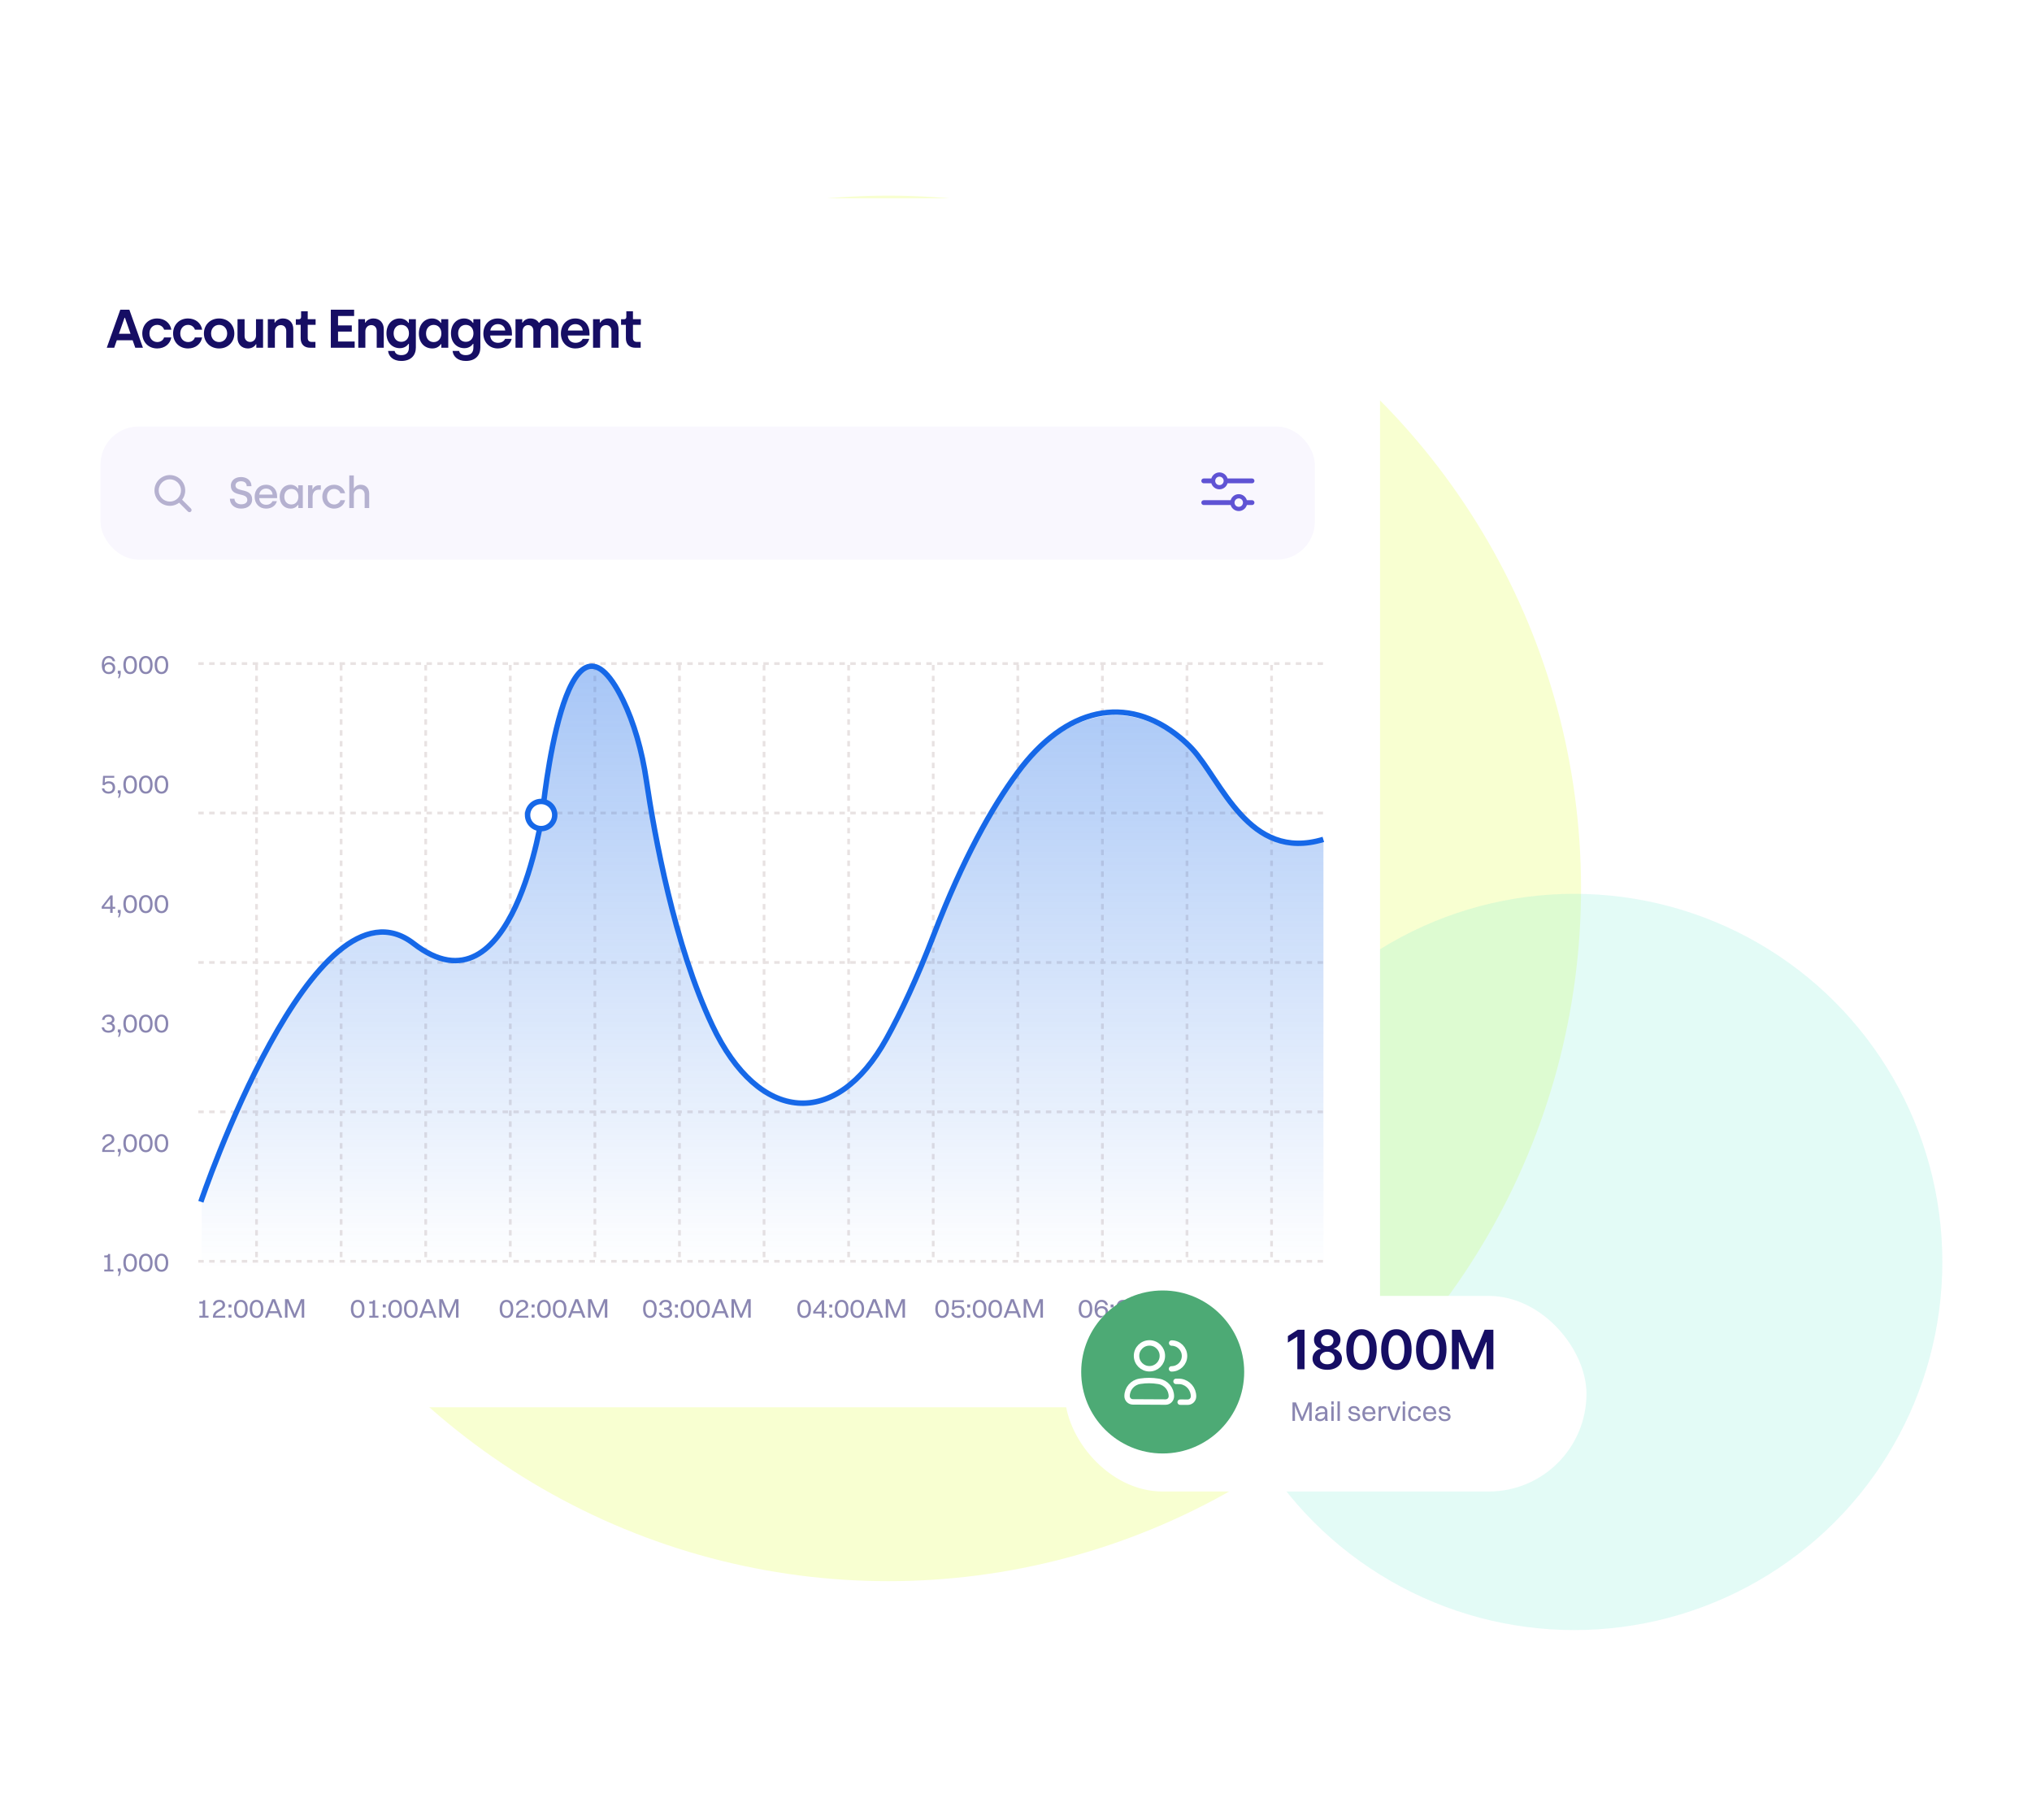 <svg width="748" height="670" viewBox="0 0 748 670" fill="none" xmlns="http://www.w3.org/2000/svg">
<g filter="url(#filter0_f_1_2435)">
<circle cx="255" cy="255" r="255" transform="matrix(-1 0 0 1 582 72)" fill="#DBFF00" fill-opacity="0.18"/>
</g>
<g opacity="0.2" filter="url(#filter1_f_1_2435)">
<circle cx="135.5" cy="135.5" r="135.5" transform="matrix(-1 0 0 1 715 329)" fill="#75E9D4"/>
</g>
<rect x="13" y="73" width="495" height="445" rx="28" fill="white"/>
<path d="M39.3 128L44.28 114H47.62L52.62 128H49.8L48.82 125.24H43L42.04 128H39.3ZM43.78 122.86H48.06L46 116.96H45.84L43.78 122.86ZM57.875 128.26C54.575 128.26 52.375 125.84 52.375 122.74C52.375 119.64 54.575 117.22 57.875 117.22C60.575 117.22 62.675 118.88 63.075 121.36H60.415C60.095 120.32 59.115 119.58 57.895 119.58C56.135 119.58 55.015 120.98 55.015 122.74C55.015 124.56 56.195 125.9 57.915 125.9C59.115 125.9 60.095 125.22 60.395 124.2H63.055C62.655 126.64 60.575 128.26 57.875 128.26ZM69.218 128.26C65.918 128.26 63.718 125.84 63.718 122.74C63.718 119.64 65.918 117.22 69.218 117.22C71.918 117.22 74.018 118.88 74.418 121.36H71.758C71.438 120.32 70.458 119.58 69.238 119.58C67.478 119.58 66.358 120.98 66.358 122.74C66.358 124.56 67.538 125.9 69.258 125.9C70.458 125.9 71.438 125.22 71.738 124.2H74.398C73.998 126.64 71.918 128.26 69.218 128.26ZM80.662 128.26C77.362 128.26 75.062 125.88 75.062 122.74C75.062 119.62 77.342 117.22 80.662 117.22C83.962 117.22 86.262 119.62 86.262 122.74C86.262 125.86 83.942 128.26 80.662 128.26ZM80.662 125.9C82.382 125.9 83.622 124.58 83.622 122.74C83.622 120.92 82.382 119.58 80.662 119.58C78.922 119.58 77.702 120.92 77.702 122.74C77.702 124.6 78.942 125.9 80.662 125.9ZM91.254 128.26C88.894 128.26 87.434 126.6 87.434 124.36V117.48H90.034V123.7C90.034 124.98 90.874 125.86 92.074 125.86C93.334 125.86 94.234 124.84 94.234 123.52V117.48H96.834V128H94.354V126.72H94.194C93.774 127.5 92.734 128.26 91.254 128.26ZM98.585 128V117.48H101.065V118.76H101.205C101.625 117.98 102.665 117.22 104.165 117.22C106.525 117.22 107.965 118.88 107.965 121.12V128H105.365V121.8C105.365 120.52 104.545 119.66 103.345 119.66C102.085 119.66 101.185 120.66 101.185 121.98V128H98.585ZM114.177 128C111.997 128 110.677 126.76 110.677 124.5V119.56H108.897V117.5H110.077C110.537 117.5 110.837 117.2 110.837 116.7V114.58H113.277V117.48H116.177V119.56H113.277V124.4C113.277 125.28 113.717 125.84 114.717 125.84H116.117V128H114.177ZM121.779 128V114H130.359V116.3H124.439V119.78H129.499V122.06H124.439V125.7H130.559V128H121.779ZM131.89 128V117.48H134.37V118.76H134.51C134.93 117.98 135.97 117.22 137.47 117.22C139.83 117.22 141.27 118.88 141.27 121.12V128H138.67V121.8C138.67 120.52 137.85 119.66 136.65 119.66C135.39 119.66 134.49 120.66 134.49 121.98V128H131.89ZM147.721 132.86C144.681 132.86 143.041 131.14 142.861 129.18H145.261C145.461 130.12 146.301 130.72 147.721 130.72C149.601 130.72 150.521 129.72 150.521 127.92V126.56H150.361C150.061 127.04 149.081 128.16 147.201 128.16C144.361 128.16 142.261 126.04 142.261 122.7C142.261 119.38 144.321 117.22 147.121 117.22C148.981 117.22 150.021 118.32 150.341 118.84H150.501V117.48H153.081V127.92C153.081 130.78 151.281 132.86 147.721 132.86ZM147.721 125.82C149.461 125.82 150.541 124.48 150.541 122.7C150.541 120.74 149.341 119.58 147.701 119.58C146.041 119.58 144.901 120.84 144.901 122.7C144.901 124.62 146.041 125.82 147.721 125.82ZM159.151 128.26C156.211 128.26 154.191 126.06 154.191 122.8C154.191 119.5 156.191 117.22 159.071 117.22C160.891 117.22 161.911 118.3 162.271 118.84H162.411V117.48H165.011V128H162.451V126.66H162.311C162.011 127.1 161.071 128.26 159.151 128.26ZM159.651 125.92C161.391 125.92 162.471 124.52 162.471 122.76C162.471 120.78 161.271 119.58 159.631 119.58C157.971 119.58 156.831 120.9 156.831 122.76C156.831 124.66 157.971 125.92 159.651 125.92ZM171.464 132.86C168.424 132.86 166.784 131.14 166.604 129.18H169.004C169.204 130.12 170.044 130.72 171.464 130.72C173.344 130.72 174.264 129.72 174.264 127.92V126.56H174.104C173.804 127.04 172.824 128.16 170.944 128.16C168.104 128.16 166.004 126.04 166.004 122.7C166.004 119.38 168.064 117.22 170.864 117.22C172.724 117.22 173.764 118.32 174.084 118.84H174.244V117.48H176.824V127.92C176.824 130.78 175.024 132.86 171.464 132.86ZM171.464 125.82C173.204 125.82 174.284 124.48 174.284 122.7C174.284 120.74 173.084 119.58 171.444 119.58C169.784 119.58 168.644 120.84 168.644 122.7C168.644 124.62 169.784 125.82 171.464 125.82ZM183.233 128.26C180.133 128.26 177.933 125.94 177.933 122.8C177.933 119.48 180.153 117.22 183.233 117.22C186.613 117.22 188.453 119.72 188.453 122.68V123.5H180.453C180.533 125.1 181.633 126.18 183.313 126.18C184.593 126.18 185.573 125.58 185.933 124.72H188.353C187.833 126.86 185.953 128.26 183.233 128.26ZM180.493 121.66H185.973C185.853 120.24 184.753 119.3 183.233 119.3C181.773 119.3 180.653 120.34 180.493 121.66ZM189.761 128V117.48H192.241V118.76H192.381C192.841 117.96 193.801 117.22 195.241 117.22C196.681 117.22 197.761 117.84 198.361 118.82H198.521C199.241 117.72 200.281 117.22 201.641 117.22C203.961 117.22 205.481 118.8 205.481 121.02V128H202.881V121.92C202.881 120.48 202.221 119.66 200.981 119.66C199.801 119.66 198.941 120.56 198.941 121.98V128H196.341V121.76C196.341 120.48 195.581 119.66 194.381 119.66C193.221 119.66 192.361 120.62 192.361 121.96V128H189.761ZM211.78 128.26C208.68 128.26 206.48 125.94 206.48 122.8C206.48 119.48 208.7 117.22 211.78 117.22C215.16 117.22 217 119.72 217 122.68V123.5H209C209.08 125.1 210.18 126.18 211.86 126.18C213.14 126.18 214.12 125.58 214.48 124.72H216.9C216.38 126.86 214.5 128.26 211.78 128.26ZM209.04 121.66H214.52C214.4 120.24 213.3 119.3 211.78 119.3C210.32 119.3 209.2 120.34 209.04 121.66ZM218.308 128V117.48H220.788V118.76H220.928C221.348 117.98 222.388 117.22 223.888 117.22C226.248 117.22 227.688 118.88 227.688 121.12V128H225.088V121.8C225.088 120.52 224.268 119.66 223.068 119.66C221.808 119.66 220.908 120.66 220.908 121.98V128H218.308ZM233.899 128C231.719 128 230.399 126.76 230.399 124.5V119.56H228.619V117.5H229.799C230.259 117.5 230.559 117.2 230.559 116.7V114.58H232.999V117.48H235.899V119.56H232.999V124.4C232.999 125.28 233.439 125.84 234.439 125.84H235.839V128H233.899Z" fill="#160E64"/>
<rect x="37" y="157" width="447" height="49" rx="14" fill="#F9F7FE"/>
<path opacity="0.3" d="M88.752 187.208C86.352 187.208 84.624 185.72 84.624 183.56H86.304C86.32 184.712 87.264 185.624 88.816 185.624C90.144 185.624 91.04 185.016 91.04 184.008C91.04 180.984 84.976 183.224 84.976 178.712C84.976 177.016 86.352 175.592 88.72 175.592C90.624 175.592 92.528 176.616 92.56 178.952H90.816C90.816 177.848 90.064 177.144 88.704 177.144C87.328 177.144 86.688 177.88 86.688 178.68C86.688 181.384 92.816 179.352 92.816 183.88C92.816 185.752 91.328 187.208 88.752 187.208ZM97.944 187.208C95.432 187.208 93.736 185.352 93.736 182.84C93.736 180.184 95.528 178.424 97.912 178.424C100.52 178.424 102.008 180.344 102.008 182.728V183.352H95.416C95.48 184.808 96.456 185.8 97.992 185.8C99.048 185.8 99.96 185.288 100.296 184.472H101.928C101.496 186.088 100.008 187.208 97.944 187.208ZM95.448 182.056H100.344C100.232 180.648 99.208 179.832 97.912 179.832C96.632 179.832 95.576 180.744 95.448 182.056ZM107.018 187.208C104.618 187.208 102.954 185.432 102.954 182.84C102.954 180.248 104.602 178.424 106.938 178.424C108.538 178.424 109.402 179.416 109.674 179.848H109.786V178.632H111.466V187H109.818V185.816H109.722C109.498 186.136 108.682 187.208 107.018 187.208ZM107.258 185.688C108.858 185.688 109.834 184.408 109.834 182.824C109.834 181.016 108.714 179.96 107.242 179.96C105.722 179.96 104.666 181.144 104.666 182.824C104.666 184.568 105.722 185.688 107.258 185.688ZM113.39 187V178.632H115.006V180.088H115.118C115.374 179.416 116.174 178.616 117.358 178.616H118.094V180.248H117.31C115.886 180.248 115.07 181.32 115.07 182.872V187H113.39ZM122.994 187.208C120.402 187.208 118.642 185.288 118.642 182.824C118.642 180.344 120.434 178.424 122.978 178.424C124.962 178.424 126.642 179.64 127.026 181.56H125.298C125.01 180.6 124.098 179.96 122.994 179.96C121.41 179.96 120.37 181.208 120.37 182.824C120.37 184.472 121.458 185.688 123.026 185.688C124.098 185.688 125.026 185.048 125.314 184.104H127.026C126.658 186.024 124.962 187.208 122.994 187.208ZM128.578 187V175H130.242V179.752H130.354C130.706 179.064 131.57 178.424 132.818 178.424C134.722 178.424 135.906 179.816 135.906 181.624V187H134.226V181.944C134.226 180.776 133.378 179.992 132.322 179.992C131.186 179.992 130.258 180.856 130.258 182.04V187H128.578Z" fill="#160E64"/>
<g opacity="0.3">
<path d="M62.523 174.859C63.577 174.859 64.61 175.153 65.505 175.708C66.401 176.263 67.124 177.056 67.594 177.999C68.064 178.942 68.261 179.998 68.163 181.047C68.066 182.096 67.678 183.097 67.043 183.938L70.302 187.198C70.445 187.345 70.523 187.542 70.522 187.747C70.52 187.952 70.438 188.148 70.293 188.293C70.148 188.438 69.952 188.52 69.747 188.522C69.542 188.523 69.345 188.445 69.198 188.302L65.938 185.043C65.221 185.584 64.385 185.948 63.501 186.103C62.616 186.258 61.707 186.2 60.849 185.934C59.99 185.669 59.208 185.203 58.565 184.575C57.923 183.947 57.439 183.176 57.153 182.324C56.868 181.472 56.789 180.565 56.923 179.677C57.057 178.788 57.401 177.945 57.926 177.216C58.45 176.486 59.141 175.892 59.94 175.483C60.74 175.073 61.625 174.859 62.523 174.859ZM62.523 176.422C61.436 176.422 60.392 176.854 59.623 177.623C58.854 178.392 58.422 179.436 58.422 180.523C58.422 181.611 58.854 182.654 59.623 183.424C60.392 184.193 61.436 184.625 62.523 184.625C63.611 184.625 64.654 184.193 65.424 183.424C66.193 182.654 66.625 181.611 66.625 180.523C66.625 179.436 66.193 178.392 65.424 177.623C64.654 176.854 63.611 176.422 62.523 176.422Z" fill="#160E64"/>
</g>
<path d="M455.998 181.891C456.669 181.891 457.321 182.107 457.858 182.507C458.395 182.908 458.789 183.471 458.981 184.113H460.887C461.123 184.113 461.349 184.206 461.516 184.373C461.683 184.54 461.776 184.766 461.776 185.002C461.776 185.237 461.683 185.464 461.516 185.63C461.349 185.797 461.123 185.891 460.887 185.891H458.981C458.789 186.532 458.395 187.095 457.858 187.495C457.32 187.895 456.668 188.111 455.998 188.111C455.329 188.111 454.677 187.895 454.139 187.495C453.602 187.095 453.208 186.532 453.016 185.891H443.11C442.874 185.891 442.648 185.797 442.481 185.63C442.314 185.464 442.221 185.237 442.221 185.002C442.221 184.766 442.314 184.54 442.481 184.373C442.648 184.206 442.874 184.113 443.11 184.113H453.016C453.208 183.471 453.602 182.908 454.139 182.507C454.676 182.107 455.328 181.891 455.998 181.891ZM455.998 183.446C455.586 183.446 455.19 183.61 454.899 183.902C454.607 184.194 454.443 184.589 454.443 185.002C454.443 185.414 454.607 185.81 454.899 186.102C455.19 186.393 455.586 186.557 455.998 186.557C456.411 186.557 456.807 186.393 457.098 186.102C457.39 185.81 457.554 185.414 457.554 185.002C457.554 184.589 457.39 184.194 457.098 183.902C456.807 183.61 456.411 183.446 455.998 183.446ZM448.887 173.891C449.557 173.891 450.21 174.107 450.747 174.507C451.284 174.908 451.678 175.471 451.87 176.113H460.887C461.123 176.113 461.349 176.206 461.516 176.373C461.683 176.54 461.776 176.766 461.776 177.002C461.776 177.237 461.683 177.464 461.516 177.63C461.349 177.797 461.123 177.891 460.887 177.891H451.87C451.678 178.532 451.284 179.095 450.746 179.495C450.209 179.895 449.557 180.111 448.887 180.111C448.218 180.111 447.566 179.895 447.028 179.495C446.491 179.095 446.097 178.532 445.905 177.891H443.11C442.874 177.891 442.648 177.797 442.481 177.63C442.314 177.464 442.221 177.237 442.221 177.002C442.221 176.766 442.314 176.54 442.481 176.373C442.648 176.206 442.874 176.113 443.11 176.113H445.905C446.097 175.471 446.491 174.908 447.028 174.507C447.565 174.107 448.217 173.891 448.887 173.891ZM448.887 175.446C448.475 175.446 448.079 175.61 447.787 175.902C447.496 176.194 447.332 176.589 447.332 177.002C447.332 177.414 447.496 177.81 447.787 178.102C448.079 178.393 448.475 178.557 448.887 178.557C449.3 178.557 449.696 178.393 449.987 178.102C450.279 177.81 450.443 177.414 450.443 177.002C450.443 176.589 450.279 176.194 449.987 175.902C449.696 175.61 449.3 175.446 448.887 175.446Z" fill="#5F53D4"/>
<line x1="73" y1="464.254" x2="488" y2="464.254" stroke="#E8E2E2" stroke-dasharray="2 2"/>
<line x1="73" y1="409.254" x2="488" y2="409.254" stroke="#E8E2E2" stroke-dasharray="2 2"/>
<line x1="73" y1="354.254" x2="488" y2="354.254" stroke="#E8E2E2" stroke-dasharray="2 2"/>
<line x1="73" y1="299.254" x2="488" y2="299.254" stroke="#E8E2E2" stroke-dasharray="2 2"/>
<line x1="73" y1="244.254" x2="488" y2="244.254" stroke="#E8E2E2" stroke-dasharray="2 2"/>
<line x1="94.428" y1="244.754" x2="94.428" y2="462.754" stroke="#E8E2E2" stroke-dasharray="2 2"/>
<line x1="125.566" y1="244.754" x2="125.566" y2="462.754" stroke="#E8E2E2" stroke-dasharray="2 2"/>
<line x1="156.705" y1="244.754" x2="156.705" y2="462.754" stroke="#E8E2E2" stroke-dasharray="2 2"/>
<line x1="187.842" y1="244.754" x2="187.842" y2="462.754" stroke="#E8E2E2" stroke-dasharray="2 2"/>
<line x1="218.98" y1="244.754" x2="218.98" y2="462.754" stroke="#E8E2E2" stroke-dasharray="2 2"/>
<line x1="250.117" y1="244.754" x2="250.117" y2="462.754" stroke="#E8E2E2" stroke-dasharray="2 2"/>
<line x1="281.256" y1="244.754" x2="281.256" y2="462.754" stroke="#E8E2E2" stroke-dasharray="2 2"/>
<line x1="312.393" y1="244.754" x2="312.393" y2="462.754" stroke="#E8E2E2" stroke-dasharray="2 2"/>
<line x1="343.531" y1="244.754" x2="343.531" y2="462.754" stroke="#E8E2E2" stroke-dasharray="2 2"/>
<line x1="374.668" y1="244.754" x2="374.668" y2="462.754" stroke="#E8E2E2" stroke-dasharray="2 2"/>
<line x1="405.807" y1="244.754" x2="405.807" y2="462.754" stroke="#E8E2E2" stroke-dasharray="2 2"/>
<line x1="436.943" y1="244.754" x2="436.943" y2="462.754" stroke="#E8E2E2" stroke-dasharray="2 2"/>
<line x1="468.082" y1="244.754" x2="468.082" y2="462.754" stroke="#E8E2E2" stroke-dasharray="2 2"/>
<path d="M487.171 309.349C459.695 317.532 449.704 288.024 438.88 276.54C437.44 275.033 435.961 273.673 434.449 272.467C414.734 256.539 392.261 261.619 374.635 285.216C365.225 297.818 354.632 316.351 343.967 343.609C337.649 359.759 331.75 372.069 326.491 381.444C307.97 414.391 279.531 412.373 262.373 376.677C248.392 347.582 241.074 307.606 238.146 288.135C236.523 277.157 233.561 267.128 229.519 258.923C207.388 213.998 199.945 299.502 199.945 299.502C199.945 299.502 189.121 374.961 152.487 347.073C115.853 319.185 74.227 440.573 74.227 440.573V467.148H280.706H487.185L487.171 309.349Z" fill="url(#paint0_linear_1_2435)"/>
<path d="M73.939 442.355C73.939 442.355 115.594 318.946 152.247 347.294C188.9 375.642 199.733 298.951 199.733 298.951C199.733 298.951 207.943 214.036 229.324 257.694C233.369 266.036 236.333 276.233 237.957 287.394C240.887 307.19 248.204 347.833 262.198 377.414C279.366 413.705 307.823 415.757 326.355 382.261C331.63 372.729 337.533 360.213 343.841 343.794C354.513 316.081 365.112 297.238 374.527 284.427C392.164 260.435 414.651 255.271 434.377 271.464C435.89 272.691 437.37 274.073 438.811 275.606C449.641 287.281 459.638 317.298 487.131 308.962" stroke="#1668E8" stroke-width="2" stroke-miterlimit="10"/>
<circle cx="199.207" cy="300" r="5" fill="white" stroke="#1668E8" stroke-width="2"/>
<path d="M42.42 245.93C42.42 247.3 41.42 248.12 40.06 248.12C40.05 248.12 40.05 248.12 40.04 248.12H40.03C38.51 248.11 37.47 247.09 37.47 244.79C37.47 242.64 38.43 241.45 40.05 241.45C41.25 241.45 42.09 242.14 42.4 243.38H41.5C41.27 242.61 40.74 242.21 40.02 242.21C38.9 242.21 38.29 243.12 38.29 244.76C38.66 244.13 39.33 243.78 40.12 243.78C41.49 243.78 42.42 244.58 42.42 245.93ZM40.04 247.36C40.93 247.36 41.52 246.86 41.52 245.96C41.52 245.07 40.91 244.54 40.04 244.54C39.14 244.54 38.55 245.06 38.55 245.97C38.55 246.84 39.15 247.36 40.04 247.36ZM43.362 248V246.92H44.442V247.5C44.442 248.43 44.292 249 43.942 249.65H43.442C43.672 249.05 43.802 248.62 43.802 248H43.362ZM47.917 248.12C46.327 248.12 45.407 246.88 45.407 244.79C45.407 242.64 46.347 241.45 47.917 241.45C49.497 241.45 50.417 242.69 50.417 244.79C50.417 246.94 49.477 248.12 47.917 248.12ZM47.917 247.36C48.947 247.36 49.517 246.44 49.517 244.79C49.517 243.15 48.937 242.21 47.917 242.21C46.877 242.21 46.307 243.12 46.307 244.79C46.307 246.41 46.887 247.36 47.917 247.36ZM53.679 248.12C52.089 248.12 51.169 246.88 51.169 244.79C51.169 242.64 52.109 241.45 53.679 241.45C55.259 241.45 56.179 242.69 56.179 244.79C56.179 246.94 55.239 248.12 53.679 248.12ZM53.679 247.36C54.709 247.36 55.279 246.44 55.279 244.79C55.279 243.15 54.699 242.21 53.679 242.21C52.639 242.21 52.069 243.12 52.069 244.79C52.069 246.41 52.649 247.36 53.679 247.36ZM59.441 248.12C57.85 248.12 56.931 246.88 56.931 244.79C56.931 242.64 57.87 241.45 59.441 241.45C61.02 241.45 61.941 242.69 61.941 244.79C61.941 246.94 61.001 248.12 59.441 248.12ZM59.441 247.36C60.471 247.36 61.041 246.44 61.041 244.79C61.041 243.15 60.461 242.21 59.441 242.21C58.401 242.21 57.831 243.12 57.831 244.79C57.831 246.41 58.41 247.36 59.441 247.36ZM42.36 289.86C42.36 291.18 41.54 292.12 39.97 292.12C38.53 292.12 37.67 291.4 37.5 290.19H38.38C38.49 290.91 39.01 291.36 39.96 291.36C40.97 291.36 41.48 290.8 41.48 289.87C41.48 289.12 41.12 288.34 39.96 288.34C39.2 288.34 38.78 288.66 38.54 289.02L37.75 288.94L37.95 285.57H42.06V286.27H38.65L38.54 288.09C38.91 287.79 39.37 287.58 40.03 287.58C41.73 287.58 42.36 288.66 42.36 289.86ZM43.362 292V290.92H44.442V291.5C44.442 292.43 44.292 293 43.942 293.65H43.442C43.672 293.05 43.802 292.62 43.802 292H43.362ZM47.917 292.12C46.327 292.12 45.407 290.88 45.407 288.79C45.407 286.64 46.347 285.45 47.917 285.45C49.497 285.45 50.417 286.69 50.417 288.79C50.417 290.94 49.477 292.12 47.917 292.12ZM47.917 291.36C48.947 291.36 49.517 290.44 49.517 288.79C49.517 287.15 48.937 286.21 47.917 286.21C46.877 286.21 46.307 287.12 46.307 288.79C46.307 290.41 46.887 291.36 47.917 291.36ZM53.679 292.12C52.089 292.12 51.169 290.88 51.169 288.79C51.169 286.64 52.109 285.45 53.679 285.45C55.259 285.45 56.179 286.69 56.179 288.79C56.179 290.94 55.239 292.12 53.679 292.12ZM53.679 291.36C54.709 291.36 55.279 290.44 55.279 288.79C55.279 287.15 54.699 286.21 53.679 286.21C52.639 286.21 52.069 287.12 52.069 288.79C52.069 290.41 52.649 291.36 53.679 291.36ZM59.441 292.12C57.85 292.12 56.931 290.88 56.931 288.79C56.931 286.64 57.87 285.45 59.441 285.45C61.02 285.45 61.941 286.69 61.941 288.79C61.941 290.94 61.001 292.12 59.441 292.12ZM59.441 291.36C60.471 291.36 61.041 290.44 61.041 288.79C61.041 287.15 60.461 286.21 59.441 286.21C58.401 286.21 57.831 287.12 57.831 288.79C57.831 290.41 58.41 291.36 59.441 291.36ZM41.47 336H40.57V334.49H37.44V333.69L40.66 329.57H41.47V333.79H42.41V334.49H41.47V336ZM38.27 333.79H40.57V330.76L38.27 333.79ZM43.362 336V334.92H44.442V335.5C44.442 336.43 44.292 337 43.942 337.65H43.442C43.672 337.05 43.802 336.62 43.802 336H43.362ZM47.917 336.12C46.327 336.12 45.407 334.88 45.407 332.79C45.407 330.64 46.347 329.45 47.917 329.45C49.497 329.45 50.417 330.69 50.417 332.79C50.417 334.94 49.477 336.12 47.917 336.12ZM47.917 335.36C48.947 335.36 49.517 334.44 49.517 332.79C49.517 331.15 48.937 330.21 47.917 330.21C46.877 330.21 46.307 331.12 46.307 332.79C46.307 334.41 46.887 335.36 47.917 335.36ZM53.679 336.12C52.089 336.12 51.169 334.88 51.169 332.79C51.169 330.64 52.109 329.45 53.679 329.45C55.259 329.45 56.179 330.69 56.179 332.79C56.179 334.94 55.239 336.12 53.679 336.12ZM53.679 335.36C54.709 335.36 55.279 334.44 55.279 332.79C55.279 331.15 54.699 330.21 53.679 330.21C52.639 330.21 52.069 331.12 52.069 332.79C52.069 334.41 52.649 335.36 53.679 335.36ZM59.441 336.12C57.85 336.12 56.931 334.88 56.931 332.79C56.931 330.64 57.87 329.45 59.441 329.45C61.02 329.45 61.941 330.69 61.941 332.79C61.941 334.94 61.001 336.12 59.441 336.12ZM59.441 335.36C60.471 335.36 61.041 334.44 61.041 332.79C61.041 331.15 60.461 330.21 59.441 330.21C58.401 330.21 57.831 331.12 57.831 332.79C57.831 334.41 58.41 335.36 59.441 335.36ZM42.32 378.21C42.32 379.3 41.5 380.12 39.91 380.12C38.48 380.12 37.59 379.38 37.41 378.15H38.31C38.43 378.89 38.93 379.36 39.9 379.36C40.9 379.36 41.42 378.92 41.42 378.17C41.42 377.62 41.13 377.03 39.62 377.03H39.36V376.33H39.57C41 376.33 41.23 375.74 41.23 375.29C41.23 374.61 40.78 374.21 39.92 374.21C39.02 374.21 38.56 374.66 38.44 375.4H37.55C37.72 374.19 38.55 373.45 39.93 373.45C41.38 373.45 42.13 374.23 42.13 375.28C42.13 375.88 41.87 376.35 41.2 376.63C42.03 376.94 42.32 377.52 42.32 378.21ZM43.362 380V378.92H44.442V379.5C44.442 380.43 44.292 381 43.942 381.65H43.442C43.672 381.05 43.802 380.62 43.802 380H43.362ZM47.917 380.12C46.327 380.12 45.407 378.88 45.407 376.79C45.407 374.64 46.347 373.45 47.917 373.45C49.497 373.45 50.417 374.69 50.417 376.79C50.417 378.94 49.477 380.12 47.917 380.12ZM47.917 379.36C48.947 379.36 49.517 378.44 49.517 376.79C49.517 375.15 48.937 374.21 47.917 374.21C46.877 374.21 46.307 375.12 46.307 376.79C46.307 378.41 46.887 379.36 47.917 379.36ZM53.679 380.12C52.089 380.12 51.169 378.88 51.169 376.79C51.169 374.64 52.109 373.45 53.679 373.45C55.259 373.45 56.179 374.69 56.179 376.79C56.179 378.94 55.239 380.12 53.679 380.12ZM53.679 379.36C54.709 379.36 55.279 378.44 55.279 376.79C55.279 375.15 54.699 374.21 53.679 374.21C52.639 374.21 52.069 375.12 52.069 376.79C52.069 378.41 52.649 379.36 53.679 379.36ZM59.441 380.12C57.85 380.12 56.931 378.88 56.931 376.79C56.931 374.64 57.87 373.45 59.441 373.45C61.02 373.45 61.941 374.69 61.941 376.79C61.941 378.94 61.001 380.12 59.441 380.12ZM59.441 379.36C60.471 379.36 61.041 378.44 61.041 376.79C61.041 375.15 60.461 374.21 59.441 374.21C58.401 374.21 57.831 375.12 57.831 376.79C57.831 378.41 58.41 379.36 59.441 379.36ZM37.62 424V423.76C37.62 420.87 41.18 421.11 41.18 419.38C41.18 418.65 40.75 418.21 39.95 418.21C39.07 418.21 38.64 418.66 38.52 419.4H37.61C37.78 418.19 38.59 417.45 39.96 417.45C41.36 417.45 42.08 418.28 42.08 419.37C42.08 421.45 38.9 421.43 38.53 423.3H42.15V424H37.62ZM43.362 424V422.92H44.442V423.5C44.442 424.43 44.292 425 43.942 425.65H43.442C43.672 425.05 43.802 424.62 43.802 424H43.362ZM47.917 424.12C46.327 424.12 45.407 422.88 45.407 420.79C45.407 418.64 46.347 417.45 47.917 417.45C49.497 417.45 50.417 418.69 50.417 420.79C50.417 422.94 49.477 424.12 47.917 424.12ZM47.917 423.36C48.947 423.36 49.517 422.44 49.517 420.79C49.517 419.15 48.937 418.21 47.917 418.21C46.877 418.21 46.307 419.12 46.307 420.79C46.307 422.41 46.887 423.36 47.917 423.36ZM53.679 424.12C52.089 424.12 51.169 422.88 51.169 420.79C51.169 418.64 52.109 417.45 53.679 417.45C55.259 417.45 56.179 418.69 56.179 420.79C56.179 422.94 55.239 424.12 53.679 424.12ZM53.679 423.36C54.709 423.36 55.279 422.44 55.279 420.79C55.279 419.15 54.699 418.21 53.679 418.21C52.639 418.21 52.069 419.12 52.069 420.79C52.069 422.41 52.649 423.36 53.679 423.36ZM59.441 424.12C57.85 424.12 56.931 422.88 56.931 420.79C56.931 418.64 57.87 417.45 59.441 417.45C61.02 417.45 61.941 418.69 61.941 420.79C61.941 422.94 61.001 424.12 59.441 424.12ZM59.441 423.36C60.471 423.36 61.041 422.44 61.041 420.79C61.041 419.15 60.461 418.21 59.441 418.21C58.401 418.21 57.831 419.12 57.831 420.79C57.831 422.41 58.41 423.36 59.441 423.36ZM38.38 468V467.3H39.61V462.8H38.38V462.1H39.11C39.63 462.1 39.76 461.98 39.76 461.69V461.57H40.53V467.3H41.76V468H38.38ZM43.362 468V466.92H44.442V467.5C44.442 468.43 44.292 469 43.942 469.65H43.442C43.672 469.05 43.802 468.62 43.802 468H43.362ZM47.917 468.12C46.327 468.12 45.407 466.88 45.407 464.79C45.407 462.64 46.347 461.45 47.917 461.45C49.497 461.45 50.417 462.69 50.417 464.79C50.417 466.94 49.477 468.12 47.917 468.12ZM47.917 467.36C48.947 467.36 49.517 466.44 49.517 464.79C49.517 463.15 48.937 462.21 47.917 462.21C46.877 462.21 46.307 463.12 46.307 464.79C46.307 466.41 46.887 467.36 47.917 467.36ZM53.679 468.12C52.089 468.12 51.169 466.88 51.169 464.79C51.169 462.64 52.109 461.45 53.679 461.45C55.259 461.45 56.179 462.69 56.179 464.79C56.179 466.94 55.239 468.12 53.679 468.12ZM53.679 467.36C54.709 467.36 55.279 466.44 55.279 464.79C55.279 463.15 54.699 462.21 53.679 462.21C52.639 462.21 52.069 463.12 52.069 464.79C52.069 466.41 52.649 467.36 53.679 467.36ZM59.441 468.12C57.85 468.12 56.931 466.88 56.931 464.79C56.931 462.64 57.87 461.45 59.441 461.45C61.02 461.45 61.941 462.69 61.941 464.79C61.941 466.94 61.001 468.12 59.441 468.12ZM59.441 467.36C60.471 467.36 61.041 466.44 61.041 464.79C61.041 463.15 60.461 462.21 59.441 462.21C58.401 462.21 57.831 463.12 57.831 464.79C57.831 466.41 58.41 467.36 59.441 467.36Z" fill="#160E64" fill-opacity="0.5"/>
<path d="M73.38 485V484.3H74.61V479.8H73.38V479.1H74.11C74.63 479.1 74.76 478.98 74.76 478.69V478.57H75.53V484.3H76.76V485H73.38ZM78.382 485V484.76C78.382 481.87 81.942 482.11 81.942 480.38C81.942 479.65 81.512 479.21 80.712 479.21C79.832 479.21 79.402 479.66 79.282 480.4H78.372C78.542 479.19 79.352 478.45 80.722 478.45C82.122 478.45 82.842 479.28 82.842 480.37C82.842 482.45 79.662 482.43 79.292 484.3H82.912V485H78.382ZM84.123 481.25V480.16H85.203V481.25H84.123ZM84.123 485V483.92H85.203V485H84.123ZM88.679 485.12C87.089 485.12 86.169 483.88 86.169 481.79C86.169 479.64 87.109 478.45 88.679 478.45C90.259 478.45 91.179 479.69 91.179 481.79C91.179 483.94 90.239 485.12 88.679 485.12ZM88.679 484.36C89.709 484.36 90.279 483.44 90.279 481.79C90.279 480.15 89.699 479.21 88.679 479.21C87.639 479.21 87.069 480.12 87.069 481.79C87.069 483.41 87.649 484.36 88.679 484.36ZM94.441 485.12C92.85 485.12 91.93 483.88 91.93 481.79C91.93 479.64 92.871 478.45 94.441 478.45C96.02 478.45 96.941 479.69 96.941 481.79C96.941 483.94 96.001 485.12 94.441 485.12ZM94.441 484.36C95.471 484.36 96.04 483.44 96.04 481.79C96.04 480.15 95.46 479.21 94.441 479.21C93.4 479.21 92.831 480.12 92.831 481.79C92.831 483.41 93.41 484.36 94.441 484.36ZM102.972 485L102.332 483.37H99.072L98.432 485H97.522L100.192 478.2H101.252L103.932 485H102.972ZM100.502 479.69L99.352 482.63H102.052L100.902 479.69L100.702 479.09L100.502 479.69ZM104.909 485V478.2H106.179L108.269 483.19L108.469 483.8L108.679 483.19L110.759 478.2H111.989V485H111.069V479.31L110.589 480.65L108.769 485H108.119L106.299 480.64L105.829 479.34V485H104.909ZM131.667 485.12C130.077 485.12 129.157 483.88 129.157 481.79C129.157 479.64 130.097 478.45 131.667 478.45C133.247 478.45 134.167 479.69 134.167 481.79C134.167 483.94 133.227 485.12 131.667 485.12ZM131.667 484.36C132.697 484.36 133.267 483.44 133.267 481.79C133.267 480.15 132.687 479.21 131.667 479.21C130.627 479.21 130.057 480.12 130.057 481.79C130.057 483.41 130.637 484.36 131.667 484.36ZM135.929 485V484.3H137.159V479.8H135.929V479.1H136.659C137.179 479.1 137.309 478.98 137.309 478.69V478.57H138.079V484.3H139.309V485H135.929ZM140.911 481.25V480.16H141.991V481.25H140.911ZM140.911 485V483.92H141.991V485H140.911ZM145.466 485.12C143.876 485.12 142.956 483.88 142.956 481.79C142.956 479.64 143.896 478.45 145.466 478.45C147.046 478.45 147.966 479.69 147.966 481.79C147.966 483.94 147.026 485.12 145.466 485.12ZM145.466 484.36C146.496 484.36 147.066 483.44 147.066 481.79C147.066 480.15 146.486 479.21 145.466 479.21C144.426 479.21 143.856 480.12 143.856 481.79C143.856 483.41 144.436 484.36 145.466 484.36ZM151.228 485.12C149.638 485.12 148.718 483.88 148.718 481.79C148.718 479.64 149.658 478.45 151.228 478.45C152.808 478.45 153.728 479.69 153.728 481.79C153.728 483.94 152.788 485.12 151.228 485.12ZM151.228 484.36C152.258 484.36 152.828 483.44 152.828 481.79C152.828 480.15 152.248 479.21 151.228 479.21C150.188 479.21 149.618 480.12 149.618 481.79C149.618 483.41 150.198 484.36 151.228 484.36ZM159.759 485L159.119 483.37H155.859L155.219 485H154.309L156.979 478.2H158.039L160.719 485H159.759ZM157.289 479.69L156.139 482.63H158.839L157.689 479.69L157.489 479.09L157.289 479.69ZM161.696 485V478.2H162.966L165.056 483.19L165.256 483.8L165.466 483.19L167.546 478.2H168.776V485H167.856V479.31L167.376 480.65L165.556 485H164.906L163.086 480.64L162.616 479.34V485H161.696ZM186.452 485.12C184.862 485.12 183.942 483.88 183.942 481.79C183.942 479.64 184.882 478.45 186.452 478.45C188.032 478.45 188.952 479.69 188.952 481.79C188.952 483.94 188.012 485.12 186.452 485.12ZM186.452 484.36C187.482 484.36 188.052 483.44 188.052 481.79C188.052 480.15 187.472 479.21 186.452 479.21C185.412 479.21 184.842 480.12 184.842 481.79C184.842 483.41 185.422 484.36 186.452 484.36ZM189.954 485V484.76C189.954 481.87 193.514 482.11 193.514 480.38C193.514 479.65 193.084 479.21 192.284 479.21C191.404 479.21 190.974 479.66 190.854 480.4H189.944C190.114 479.19 190.924 478.45 192.294 478.45C193.694 478.45 194.414 479.28 194.414 480.37C194.414 482.45 191.234 482.43 190.864 484.3H194.484V485H189.954ZM195.696 481.25V480.16H196.776V481.25H195.696ZM195.696 485V483.92H196.776V485H195.696ZM200.251 485.12C198.661 485.12 197.741 483.88 197.741 481.79C197.741 479.64 198.681 478.45 200.251 478.45C201.831 478.45 202.751 479.69 202.751 481.79C202.751 483.94 201.811 485.12 200.251 485.12ZM200.251 484.36C201.281 484.36 201.851 483.44 201.851 481.79C201.851 480.15 201.271 479.21 200.251 479.21C199.211 479.21 198.641 480.12 198.641 481.79C198.641 483.41 199.221 484.36 200.251 484.36ZM206.013 485.12C204.423 485.12 203.503 483.88 203.503 481.79C203.503 479.64 204.443 478.45 206.013 478.45C207.593 478.45 208.513 479.69 208.513 481.79C208.513 483.94 207.573 485.12 206.013 485.12ZM206.013 484.36C207.043 484.36 207.613 483.44 207.613 481.79C207.613 480.15 207.033 479.21 206.013 479.21C204.973 479.21 204.403 480.12 204.403 481.79C204.403 483.41 204.983 484.36 206.013 484.36ZM214.545 485L213.905 483.37H210.645L210.005 485H209.095L211.765 478.2H212.825L215.505 485H214.545ZM212.075 479.69L210.925 482.63H213.625L212.475 479.69L212.275 479.09L212.075 479.69ZM216.481 485V478.2H217.751L219.841 483.19L220.041 483.8L220.251 483.19L222.331 478.2H223.561V485H222.641V479.31L222.161 480.65L220.341 485H219.691L217.871 480.64L217.401 479.34V485H216.481ZM239.235 485.12C237.645 485.12 236.725 483.88 236.725 481.79C236.725 479.64 237.665 478.45 239.235 478.45C240.815 478.45 241.735 479.69 241.735 481.79C241.735 483.94 240.795 485.12 239.235 485.12ZM239.235 484.36C240.265 484.36 240.835 483.44 240.835 481.79C240.835 480.15 240.255 479.21 239.235 479.21C238.195 479.21 237.625 480.12 237.625 481.79C237.625 483.41 238.205 484.36 239.235 484.36ZM247.437 483.21C247.437 484.3 246.617 485.12 245.027 485.12C243.597 485.12 242.707 484.38 242.527 483.15H243.427C243.547 483.89 244.047 484.36 245.017 484.36C246.017 484.36 246.537 483.92 246.537 483.17C246.537 482.62 246.247 482.03 244.737 482.03H244.477V481.33H244.687C246.117 481.33 246.347 480.74 246.347 480.29C246.347 479.61 245.897 479.21 245.037 479.21C244.137 479.21 243.677 479.66 243.557 480.4H242.667C242.837 479.19 243.667 478.45 245.047 478.45C246.497 478.45 247.247 479.23 247.247 480.28C247.247 480.88 246.987 481.35 246.317 481.63C247.147 481.94 247.437 482.52 247.437 483.21ZM248.479 481.25V480.16H249.559V481.25H248.479ZM248.479 485V483.92H249.559V485H248.479ZM253.034 485.12C251.444 485.12 250.524 483.88 250.524 481.79C250.524 479.64 251.464 478.45 253.034 478.45C254.614 478.45 255.534 479.69 255.534 481.79C255.534 483.94 254.594 485.12 253.034 485.12ZM253.034 484.36C254.064 484.36 254.634 483.44 254.634 481.79C254.634 480.15 254.054 479.21 253.034 479.21C251.994 479.21 251.424 480.12 251.424 481.79C251.424 483.41 252.004 484.36 253.034 484.36ZM258.796 485.12C257.206 485.12 256.286 483.88 256.286 481.79C256.286 479.64 257.226 478.45 258.796 478.45C260.376 478.45 261.296 479.69 261.296 481.79C261.296 483.94 260.356 485.12 258.796 485.12ZM258.796 484.36C259.826 484.36 260.396 483.44 260.396 481.79C260.396 480.15 259.816 479.21 258.796 479.21C257.756 479.21 257.186 480.12 257.186 481.79C257.186 483.41 257.766 484.36 258.796 484.36ZM267.328 485L266.688 483.37H263.428L262.788 485H261.878L264.548 478.2H265.608L268.288 485H267.328ZM264.858 479.69L263.708 482.63H266.408L265.258 479.69L265.058 479.09L264.858 479.69ZM269.264 485V478.2H270.534L272.624 483.19L272.824 483.8L273.034 483.19L275.114 478.2H276.344V485H275.424V479.31L274.944 480.65L273.124 485H272.474L270.654 480.64L270.184 479.34V485H269.264ZM296.023 485.12C294.433 485.12 293.513 483.88 293.513 481.79C293.513 479.64 294.453 478.45 296.023 478.45C297.603 478.45 298.523 479.69 298.523 481.79C298.523 483.94 297.583 485.12 296.023 485.12ZM296.023 484.36C297.053 484.36 297.623 483.44 297.623 481.79C297.623 480.15 297.043 479.21 296.023 479.21C294.983 479.21 294.413 480.12 294.413 481.79C294.413 483.41 294.993 484.36 296.023 484.36ZM303.374 485H302.474V483.49H299.344V482.69L302.564 478.57H303.374V482.79H304.314V483.49H303.374V485ZM300.174 482.79H302.474V479.76L300.174 482.79ZM305.266 481.25V480.16H306.346V481.25H305.266ZM305.266 485V483.92H306.346V485H305.266ZM309.821 485.12C308.231 485.12 307.311 483.88 307.311 481.79C307.311 479.64 308.251 478.45 309.821 478.45C311.401 478.45 312.321 479.69 312.321 481.79C312.321 483.94 311.381 485.12 309.821 485.12ZM309.821 484.36C310.851 484.36 311.421 483.44 311.421 481.79C311.421 480.15 310.841 479.21 309.821 479.21C308.781 479.21 308.211 480.12 308.211 481.79C308.211 483.41 308.791 484.36 309.821 484.36ZM315.583 485.12C313.993 485.12 313.073 483.88 313.073 481.79C313.073 479.64 314.013 478.45 315.583 478.45C317.163 478.45 318.083 479.69 318.083 481.79C318.083 483.94 317.143 485.12 315.583 485.12ZM315.583 484.36C316.613 484.36 317.183 483.44 317.183 481.79C317.183 480.15 316.603 479.21 315.583 479.21C314.543 479.21 313.973 480.12 313.973 481.79C313.973 483.41 314.553 484.36 315.583 484.36ZM324.115 485L323.475 483.37H320.215L319.575 485H318.665L321.335 478.2H322.395L325.075 485H324.115ZM321.645 479.69L320.495 482.63H323.195L322.045 479.69L321.845 479.09L321.645 479.69ZM326.051 485V478.2H327.321L329.411 483.19L329.611 483.8L329.821 483.19L331.901 478.2H333.131V485H332.211V479.31L331.731 480.65L329.911 485H329.261L327.441 480.64L326.971 479.34V485H326.051ZM346.804 485.12C345.214 485.12 344.294 483.88 344.294 481.79C344.294 479.64 345.234 478.45 346.804 478.45C348.384 478.45 349.304 479.69 349.304 481.79C349.304 483.94 348.364 485.12 346.804 485.12ZM346.804 484.36C347.834 484.36 348.404 483.44 348.404 481.79C348.404 480.15 347.824 479.21 346.804 479.21C345.764 479.21 345.194 480.12 345.194 481.79C345.194 483.41 345.774 484.36 346.804 484.36ZM355.046 482.86C355.046 484.18 354.226 485.12 352.656 485.12C351.216 485.12 350.356 484.4 350.186 483.19H351.066C351.176 483.91 351.696 484.36 352.646 484.36C353.656 484.36 354.166 483.8 354.166 482.87C354.166 482.12 353.806 481.34 352.646 481.34C351.886 481.34 351.466 481.66 351.226 482.02L350.436 481.94L350.636 478.57H354.746V479.27H351.336L351.226 481.09C351.596 480.79 352.056 480.58 352.716 480.58C354.416 480.58 355.046 481.66 355.046 482.86ZM356.047 481.25V480.16H357.127V481.25H356.047ZM356.047 485V483.92H357.127V485H356.047ZM360.603 485.12C359.013 485.12 358.093 483.88 358.093 481.79C358.093 479.64 359.033 478.45 360.603 478.45C362.183 478.45 363.103 479.69 363.103 481.79C363.103 483.94 362.163 485.12 360.603 485.12ZM360.603 484.36C361.633 484.36 362.203 483.44 362.203 481.79C362.203 480.15 361.623 479.21 360.603 479.21C359.563 479.21 358.993 480.12 358.993 481.79C358.993 483.41 359.573 484.36 360.603 484.36ZM366.364 485.12C364.774 485.12 363.854 483.88 363.854 481.79C363.854 479.64 364.794 478.45 366.364 478.45C367.944 478.45 368.864 479.69 368.864 481.79C368.864 483.94 367.924 485.12 366.364 485.12ZM366.364 484.36C367.394 484.36 367.964 483.44 367.964 481.79C367.964 480.15 367.384 479.21 366.364 479.21C365.324 479.21 364.754 480.12 364.754 481.79C364.754 483.41 365.334 484.36 366.364 484.36ZM374.896 485L374.256 483.37H370.996L370.356 485H369.446L372.116 478.2H373.176L375.856 485H374.896ZM372.426 479.69L371.276 482.63H373.976L372.826 479.69L372.626 479.09L372.426 479.69ZM376.833 485V478.2H378.103L380.193 483.19L380.393 483.8L380.603 483.19L382.683 478.2H383.913V485H382.993V479.31L382.513 480.65L380.693 485H380.043L378.223 480.64L377.753 479.34V485H376.833ZM399.587 485.12C397.997 485.12 397.077 483.88 397.077 481.79C397.077 479.64 398.017 478.45 399.587 478.45C401.167 478.45 402.087 479.69 402.087 481.79C402.087 483.94 401.147 485.12 399.587 485.12ZM399.587 484.36C400.617 484.36 401.187 483.44 401.187 481.79C401.187 480.15 400.607 479.21 399.587 479.21C398.547 479.21 397.977 480.12 397.977 481.79C397.977 483.41 398.557 484.36 399.587 484.36ZM407.889 482.93C407.889 484.3 406.889 485.12 405.529 485.12C405.519 485.12 405.519 485.12 405.509 485.12H405.499C403.979 485.11 402.939 484.09 402.939 481.79C402.939 479.64 403.899 478.45 405.519 478.45C406.719 478.45 407.559 479.14 407.869 480.38H406.969C406.739 479.61 406.209 479.21 405.489 479.21C404.369 479.21 403.759 480.12 403.759 481.76C404.129 481.13 404.799 480.78 405.589 480.78C406.959 480.78 407.889 481.58 407.889 482.93ZM405.509 484.36C406.399 484.36 406.989 483.86 406.989 482.96C406.989 482.07 406.379 481.54 405.509 481.54C404.609 481.54 404.019 482.06 404.019 482.97C404.019 483.84 404.619 484.36 405.509 484.36ZM408.83 481.25V480.16H409.91V481.25H408.83ZM408.83 485V483.92H409.91V485H408.83ZM413.386 485.12C411.796 485.12 410.876 483.88 410.876 481.79C410.876 479.64 411.816 478.45 413.386 478.45C414.966 478.45 415.886 479.69 415.886 481.79C415.886 483.94 414.946 485.12 413.386 485.12ZM413.386 484.36C414.416 484.36 414.986 483.44 414.986 481.79C414.986 480.15 414.406 479.21 413.386 479.21C412.346 479.21 411.776 480.12 411.776 481.79C411.776 483.41 412.356 484.36 413.386 484.36ZM419.148 485.12C417.558 485.12 416.638 483.88 416.638 481.79C416.638 479.64 417.578 478.45 419.148 478.45C420.728 478.45 421.648 479.69 421.648 481.79C421.648 483.94 420.708 485.12 419.148 485.12ZM419.148 484.36C420.178 484.36 420.748 483.44 420.748 481.79C420.748 480.15 420.168 479.21 419.148 479.21C418.108 479.21 417.538 480.12 417.538 481.79C417.538 483.41 418.118 484.36 419.148 484.36ZM427.679 485L427.039 483.37H423.779L423.139 485H422.229L424.899 478.2H425.959L428.639 485H427.679ZM425.209 479.69L424.059 482.63H426.759L425.609 479.69L425.409 479.09L425.209 479.69ZM429.616 485V478.2H430.886L432.976 483.19L433.176 483.8L433.386 483.19L435.466 478.2H436.696V485H435.776V479.31L435.296 480.65L433.476 485H432.826L431.006 480.64L430.536 479.34V485H429.616ZM452.37 485.12C450.78 485.12 449.86 483.88 449.86 481.79C449.86 479.64 450.8 478.45 452.37 478.45C453.95 478.45 454.87 479.69 454.87 481.79C454.87 483.94 453.93 485.12 452.37 485.12ZM452.37 484.36C453.4 484.36 453.97 483.44 453.97 481.79C453.97 480.15 453.39 479.21 452.37 479.21C451.33 479.21 450.76 480.12 450.76 481.79C450.76 483.41 451.34 484.36 452.37 484.36ZM457.932 485H457.012C457.352 482.87 458.182 480.96 459.412 479.27H455.822V478.57H460.362V479.13C459.012 480.98 458.202 482.95 457.932 485ZM461.614 481.25V480.16H462.694V481.25H461.614ZM461.614 485V483.92H462.694V485H461.614ZM466.169 485.12C464.579 485.12 463.659 483.88 463.659 481.79C463.659 479.64 464.599 478.45 466.169 478.45C467.749 478.45 468.669 479.69 468.669 481.79C468.669 483.94 467.729 485.12 466.169 485.12ZM466.169 484.36C467.199 484.36 467.769 483.44 467.769 481.79C467.769 480.15 467.189 479.21 466.169 479.21C465.129 479.21 464.559 480.12 464.559 481.79C464.559 483.41 465.139 484.36 466.169 484.36ZM471.931 485.12C470.341 485.12 469.421 483.88 469.421 481.79C469.421 479.64 470.361 478.45 471.931 478.45C473.511 478.45 474.431 479.69 474.431 481.79C474.431 483.94 473.491 485.12 471.931 485.12ZM471.931 484.36C472.961 484.36 473.531 483.44 473.531 481.79C473.531 480.15 472.951 479.21 471.931 479.21C470.891 479.21 470.321 480.12 470.321 481.79C470.321 483.41 470.901 484.36 471.931 484.36ZM480.462 485L479.823 483.37H476.563L475.923 485H475.013L477.683 478.2H478.743L481.423 485H480.462ZM477.993 479.69L476.843 482.63H479.543L478.393 479.69L478.193 479.09L477.993 479.69ZM482.399 485V478.2H483.669L485.759 483.19L485.959 483.8L486.169 483.19L488.249 478.2H489.479V485H488.559V479.31L488.079 480.65L486.259 485H485.609L483.789 480.64L483.319 479.34V485H482.399Z" fill="#160E64" fill-opacity="0.5"/>
<g filter="url(#filter2_d_1_2435)">
<rect x="392" y="469" width="192" height="72" rx="36" fill="white"/>
</g>
<circle cx="428" cy="505" r="30" fill="#4DAA75"/>
<path d="M414.89 513.872C414.905 511.151 416.894 508.844 419.583 508.43L419.825 508.392C421.979 508.061 424.171 508.073 426.32 508.428L426.562 508.467C429.247 508.911 431.211 511.239 431.196 513.96C431.19 515.136 430.232 516.084 429.056 516.077L417.008 516.012C415.832 516.006 414.884 515.048 414.89 513.872Z" stroke="white" stroke-width="2"/>
<path d="M427.879 499.085C427.865 501.711 425.724 503.829 423.098 503.815C420.471 503.801 418.353 501.66 418.367 499.033C418.382 496.407 420.522 494.289 423.149 494.303C425.776 494.317 427.894 496.458 427.879 499.085Z" stroke="white" stroke-width="2"/>
<path d="M431.251 503.859C433.878 503.873 436.019 501.755 436.033 499.128C436.047 496.502 433.929 494.361 431.303 494.347M434.433 516.106L437.209 516.121C438.385 516.127 439.344 515.179 439.35 514.003C439.365 511.283 437.4 508.954 434.716 508.511V508.511C434.555 508.484 434.392 508.471 434.229 508.47C433.794 508.467 433.659 508.467 432.913 508.463" stroke="white" stroke-width="2" stroke-linecap="round"/>
<path d="M480.209 489.455V504H477.574V492.018H477.489L474.087 494.192V491.777L477.702 489.455H480.209ZM488.572 504.199C487.517 504.199 486.579 504.021 485.76 503.666C484.946 503.311 484.306 502.826 483.842 502.21C483.383 501.59 483.156 500.887 483.161 500.101C483.156 499.49 483.288 498.929 483.558 498.418C483.828 497.906 484.193 497.48 484.652 497.139C485.116 496.794 485.632 496.573 486.2 496.479V496.379C485.452 496.214 484.846 495.832 484.382 495.236C483.923 494.634 483.696 493.941 483.7 493.155C483.696 492.407 483.904 491.739 484.325 491.152C484.747 490.565 485.324 490.103 486.058 489.767C486.792 489.426 487.63 489.256 488.572 489.256C489.505 489.256 490.336 489.426 491.065 489.767C491.799 490.103 492.377 490.565 492.798 491.152C493.224 491.739 493.438 492.407 493.438 493.155C493.438 493.941 493.203 494.634 492.734 495.236C492.27 495.832 491.671 496.214 490.938 496.379V496.479C491.506 496.573 492.017 496.794 492.472 497.139C492.931 497.48 493.295 497.906 493.565 498.418C493.84 498.929 493.977 499.49 493.977 500.101C493.977 500.887 493.745 501.59 493.281 502.21C492.817 502.826 492.178 503.311 491.364 503.666C490.554 504.021 489.624 504.199 488.572 504.199ZM488.572 502.168C489.117 502.168 489.59 502.075 489.993 501.891C490.395 501.701 490.708 501.436 490.93 501.095C491.153 500.754 491.267 500.361 491.271 499.916C491.267 499.452 491.146 499.043 490.909 498.688C490.677 498.328 490.357 498.046 489.95 497.842C489.548 497.639 489.089 497.537 488.572 497.537C488.052 497.537 487.588 497.639 487.18 497.842C486.773 498.046 486.451 498.328 486.214 498.688C485.982 499.043 485.869 499.452 485.874 499.916C485.869 500.361 485.978 500.754 486.2 501.095C486.423 501.431 486.735 501.694 487.138 501.884C487.545 502.073 488.023 502.168 488.572 502.168ZM488.572 495.541C489.018 495.541 489.411 495.451 489.751 495.271C490.097 495.091 490.369 494.84 490.568 494.518C490.767 494.196 490.869 493.825 490.874 493.403C490.869 492.987 490.769 492.622 490.575 492.31C490.381 491.992 490.111 491.749 489.766 491.578C489.42 491.403 489.022 491.315 488.572 491.315C488.113 491.315 487.708 491.403 487.358 491.578C487.012 491.749 486.742 491.992 486.548 492.31C486.359 492.622 486.267 492.987 486.271 493.403C486.267 493.825 486.361 494.196 486.555 494.518C486.754 494.836 487.027 495.087 487.372 495.271C487.723 495.451 488.123 495.541 488.572 495.541ZM501.189 504.277C500.019 504.277 499.015 503.981 498.177 503.389C497.344 502.793 496.702 501.933 496.252 500.811C495.807 499.684 495.585 498.328 495.585 496.741C495.59 495.155 495.815 493.806 496.26 492.693C496.709 491.576 497.351 490.723 498.184 490.136C499.022 489.549 500.024 489.256 501.189 489.256C502.353 489.256 503.355 489.549 504.193 490.136C505.031 490.723 505.672 491.576 506.118 492.693C506.567 493.811 506.792 495.16 506.792 496.741C506.792 498.332 506.567 499.691 506.118 500.818C505.672 501.94 505.031 502.797 504.193 503.389C503.359 503.981 502.358 504.277 501.189 504.277ZM501.189 502.054C502.098 502.054 502.815 501.607 503.341 500.712C503.871 499.812 504.136 498.489 504.136 496.741C504.136 495.586 504.015 494.616 503.774 493.83C503.532 493.044 503.191 492.452 502.751 492.054C502.311 491.652 501.79 491.45 501.189 491.45C500.284 491.45 499.569 491.9 499.044 492.8C498.518 493.695 498.253 495.009 498.248 496.741C498.243 497.902 498.359 498.877 498.596 499.668C498.838 500.458 499.179 501.055 499.619 501.457C500.059 501.855 500.583 502.054 501.189 502.054ZM514.028 504.277C512.859 504.277 511.855 503.981 511.017 503.389C510.184 502.793 509.542 501.933 509.092 500.811C508.647 499.684 508.425 498.328 508.425 496.741C508.429 495.155 508.654 493.806 509.099 492.693C509.549 491.576 510.191 490.723 511.024 490.136C511.862 489.549 512.864 489.256 514.028 489.256C515.193 489.256 516.195 489.549 517.033 490.136C517.871 490.723 518.512 491.576 518.957 492.693C519.407 493.811 519.632 495.16 519.632 496.741C519.632 498.332 519.407 499.691 518.957 500.818C518.512 501.94 517.871 502.797 517.033 503.389C516.199 503.981 515.198 504.277 514.028 504.277ZM514.028 502.054C514.938 502.054 515.655 501.607 516.18 500.712C516.711 499.812 516.976 498.489 516.976 496.741C516.976 495.586 516.855 494.616 516.614 493.83C516.372 493.044 516.031 492.452 515.591 492.054C515.151 491.652 514.63 491.45 514.028 491.45C513.124 491.45 512.409 491.9 511.884 492.8C511.358 493.695 511.093 495.009 511.088 496.741C511.083 497.902 511.199 498.877 511.436 499.668C511.678 500.458 512.018 501.055 512.459 501.457C512.899 501.855 513.422 502.054 514.028 502.054ZM526.868 504.277C525.699 504.277 524.695 503.981 523.857 503.389C523.024 502.793 522.382 501.933 521.932 500.811C521.487 499.684 521.265 498.328 521.265 496.741C521.269 495.155 521.494 493.806 521.939 492.693C522.389 491.576 523.031 490.723 523.864 490.136C524.702 489.549 525.703 489.256 526.868 489.256C528.033 489.256 529.034 489.549 529.873 490.136C530.711 490.723 531.352 491.576 531.797 492.693C532.247 493.811 532.472 495.16 532.472 496.741C532.472 498.332 532.247 499.691 531.797 500.818C531.352 501.94 530.711 502.797 529.873 503.389C529.039 503.981 528.038 504.277 526.868 504.277ZM526.868 502.054C527.777 502.054 528.495 501.607 529.02 500.712C529.551 499.812 529.816 498.489 529.816 496.741C529.816 495.586 529.695 494.616 529.453 493.83C529.212 493.044 528.871 492.452 528.431 492.054C527.99 491.652 527.47 491.45 526.868 491.45C525.964 491.45 525.249 491.9 524.723 492.8C524.198 493.695 523.933 495.009 523.928 496.741C523.923 497.902 524.039 498.877 524.276 499.668C524.517 500.458 524.858 501.055 525.299 501.457C525.739 501.855 526.262 502.054 526.868 502.054ZM534.474 489.455H537.698L542.016 499.994H542.187L546.505 489.455H549.729V504H547.201V494.007H547.066L543.046 503.957H541.157L537.137 493.986H537.002V504H534.474V489.455Z" fill="#160E64"/>
<path d="M475.78 523V516.2H477.05L479.14 521.19L479.34 521.8L479.55 521.19L481.63 516.2H482.86V523H481.94V517.31L481.46 518.65L479.64 523H478.99L477.17 518.64L476.7 517.34V523H475.78ZM485.153 519.42H484.273C484.443 518.25 485.213 517.56 486.513 517.56C487.933 517.56 488.623 518.39 488.623 519.63V521.72C488.623 522.33 488.673 522.71 488.813 523H487.883C487.783 522.79 487.753 522.48 487.743 522.16C487.293 522.83 486.573 523.12 485.933 523.12C484.833 523.12 484.093 522.61 484.093 521.6C484.093 520.87 484.493 520.34 485.273 520.08C485.993 519.84 486.723 519.78 487.743 519.77V519.65C487.743 518.79 487.343 518.32 486.433 518.32C485.673 518.32 485.263 518.74 485.153 519.42ZM484.993 521.58C484.993 522.07 485.403 522.36 486.023 522.36C487.003 522.36 487.743 521.59 487.743 520.68V520.43C485.483 520.45 484.993 520.93 484.993 521.58ZM490.065 516.98V515.8H490.945V516.98H490.065ZM490.065 523V517.69H490.945V523H490.065ZM492.341 523V515.8H493.221V523H492.341ZM497.268 519.05C497.268 520.53 500.718 519.31 500.718 521.5C500.718 522.49 499.838 523.12 498.588 523.12C497.328 523.12 496.448 522.52 496.248 521.27H497.128C497.248 522.01 497.798 522.42 498.618 522.42C499.418 522.42 499.838 522.06 499.838 521.56C499.838 520.11 496.428 521.31 496.428 519.11C496.428 518.3 497.058 517.56 498.358 517.56C499.508 517.56 500.358 518.1 500.528 519.42H499.648C499.518 518.59 499.058 518.28 498.308 518.28C497.648 518.28 497.268 518.61 497.268 519.05ZM506.354 521.27C506.064 522.51 505.174 523.12 503.964 523.12C502.424 523.12 501.494 522.08 501.494 520.35C501.494 518.55 502.424 517.56 503.914 517.56C505.414 517.56 506.314 518.59 506.314 520.28V520.5H502.394C502.444 521.69 503.004 522.36 503.964 522.36C504.714 522.36 505.244 522 505.434 521.27H506.354ZM503.914 518.32C503.064 518.32 502.554 518.85 502.424 519.84H505.394C505.274 518.86 504.744 518.32 503.914 518.32ZM507.487 523V517.69H508.367V518.51C508.727 517.86 509.297 517.56 509.937 517.56C510.147 517.56 510.337 517.61 510.437 517.69V518.48C510.287 518.43 510.097 518.41 509.887 518.41C508.827 518.41 508.367 519.07 508.367 520.03V523H507.487ZM512.548 523L510.568 517.69H511.518L512.988 521.81L513.118 522.27L513.248 521.81L514.718 517.69H515.608L513.628 523H512.548ZM516.354 516.98V515.8H517.234V516.98H516.354ZM516.354 523V517.69H517.234V523H516.354ZM523.02 519.52H522.14C522 518.71 521.46 518.32 520.76 518.32C519.78 518.32 519.26 519.04 519.26 520.35C519.26 521.64 519.81 522.37 520.79 522.37C521.5 522.37 522.01 521.99 522.18 521.23H523.06C522.82 522.55 521.93 523.12 520.77 523.12C519.26 523.12 518.36 522.07 518.36 520.35C518.36 518.55 519.28 517.56 520.76 517.56C521.93 517.56 522.85 518.22 523.02 519.52ZM528.737 521.27C528.447 522.51 527.557 523.12 526.347 523.12C524.807 523.12 523.877 522.08 523.877 520.35C523.877 518.55 524.807 517.56 526.297 517.56C527.797 517.56 528.697 518.59 528.697 520.28V520.5H524.777C524.827 521.69 525.387 522.36 526.347 522.36C527.097 522.36 527.627 522 527.817 521.27H528.737ZM526.297 518.32C525.447 518.32 524.937 518.85 524.807 519.84H527.777C527.657 518.86 527.127 518.32 526.297 518.32ZM530.52 519.05C530.52 520.53 533.97 519.31 533.97 521.5C533.97 522.49 533.09 523.12 531.84 523.12C530.58 523.12 529.7 522.52 529.5 521.27H530.38C530.5 522.01 531.05 522.42 531.87 522.42C532.67 522.42 533.09 522.06 533.09 521.56C533.09 520.11 529.68 521.31 529.68 519.11C529.68 518.3 530.31 517.56 531.61 517.56C532.76 517.56 533.61 518.1 533.78 519.42H532.9C532.77 518.59 532.31 518.28 531.56 518.28C530.9 518.28 530.52 518.61 530.52 519.05Z" fill="#160E64" fill-opacity="0.5"/>
<defs>
<filter id="filter0_f_1_2435" x="0.259" y="0.259" width="653.483" height="653.483" filterUnits="userSpaceOnUse" color-interpolation-filters="sRGB">
<feFlood flood-opacity="0" result="BackgroundImageFix"/>
<feBlend mode="normal" in="SourceGraphic" in2="BackgroundImageFix" result="shape"/>
<feGaussianBlur stdDeviation="35.871" result="effect1_foregroundBlur_1_2435"/>
</filter>
<filter id="filter1_f_1_2435" x="342.26" y="227.26" width="474.48" height="474.48" filterUnits="userSpaceOnUse" color-interpolation-filters="sRGB">
<feFlood flood-opacity="0" result="BackgroundImageFix"/>
<feBlend mode="normal" in="SourceGraphic" in2="BackgroundImageFix" result="shape"/>
<feGaussianBlur stdDeviation="50.87" result="effect1_foregroundBlur_1_2435"/>
</filter>
<filter id="filter2_d_1_2435" x="362" y="447" width="252" height="132" filterUnits="userSpaceOnUse" color-interpolation-filters="sRGB">
<feFlood flood-opacity="0" result="BackgroundImageFix"/>
<feColorMatrix in="SourceAlpha" type="matrix" values="0 0 0 0 0 0 0 0 0 0 0 0 0 0 0 0 0 0 127 0" result="hardAlpha"/>
<feOffset dy="8"/>
<feGaussianBlur stdDeviation="15"/>
<feComposite in2="hardAlpha" operator="out"/>
<feColorMatrix type="matrix" values="0 0 0 0 0 0 0 0 0 0 0 0 0 0 0 0 0 0 0.06 0"/>
<feBlend mode="normal" in2="BackgroundImageFix" result="effect1_dropShadow_1_2435"/>
<feBlend mode="normal" in="SourceGraphic" in2="effect1_dropShadow_1_2435" result="shape"/>
</filter>
<linearGradient id="paint0_linear_1_2435" x1="280.706" y1="137.648" x2="280.706" y2="467.148" gradientUnits="userSpaceOnUse">
<stop stop-color="#1668E8" stop-opacity="0.56"/>
<stop offset="1" stop-color="#1668E8" stop-opacity="0"/>
</linearGradient>
</defs>
</svg>
